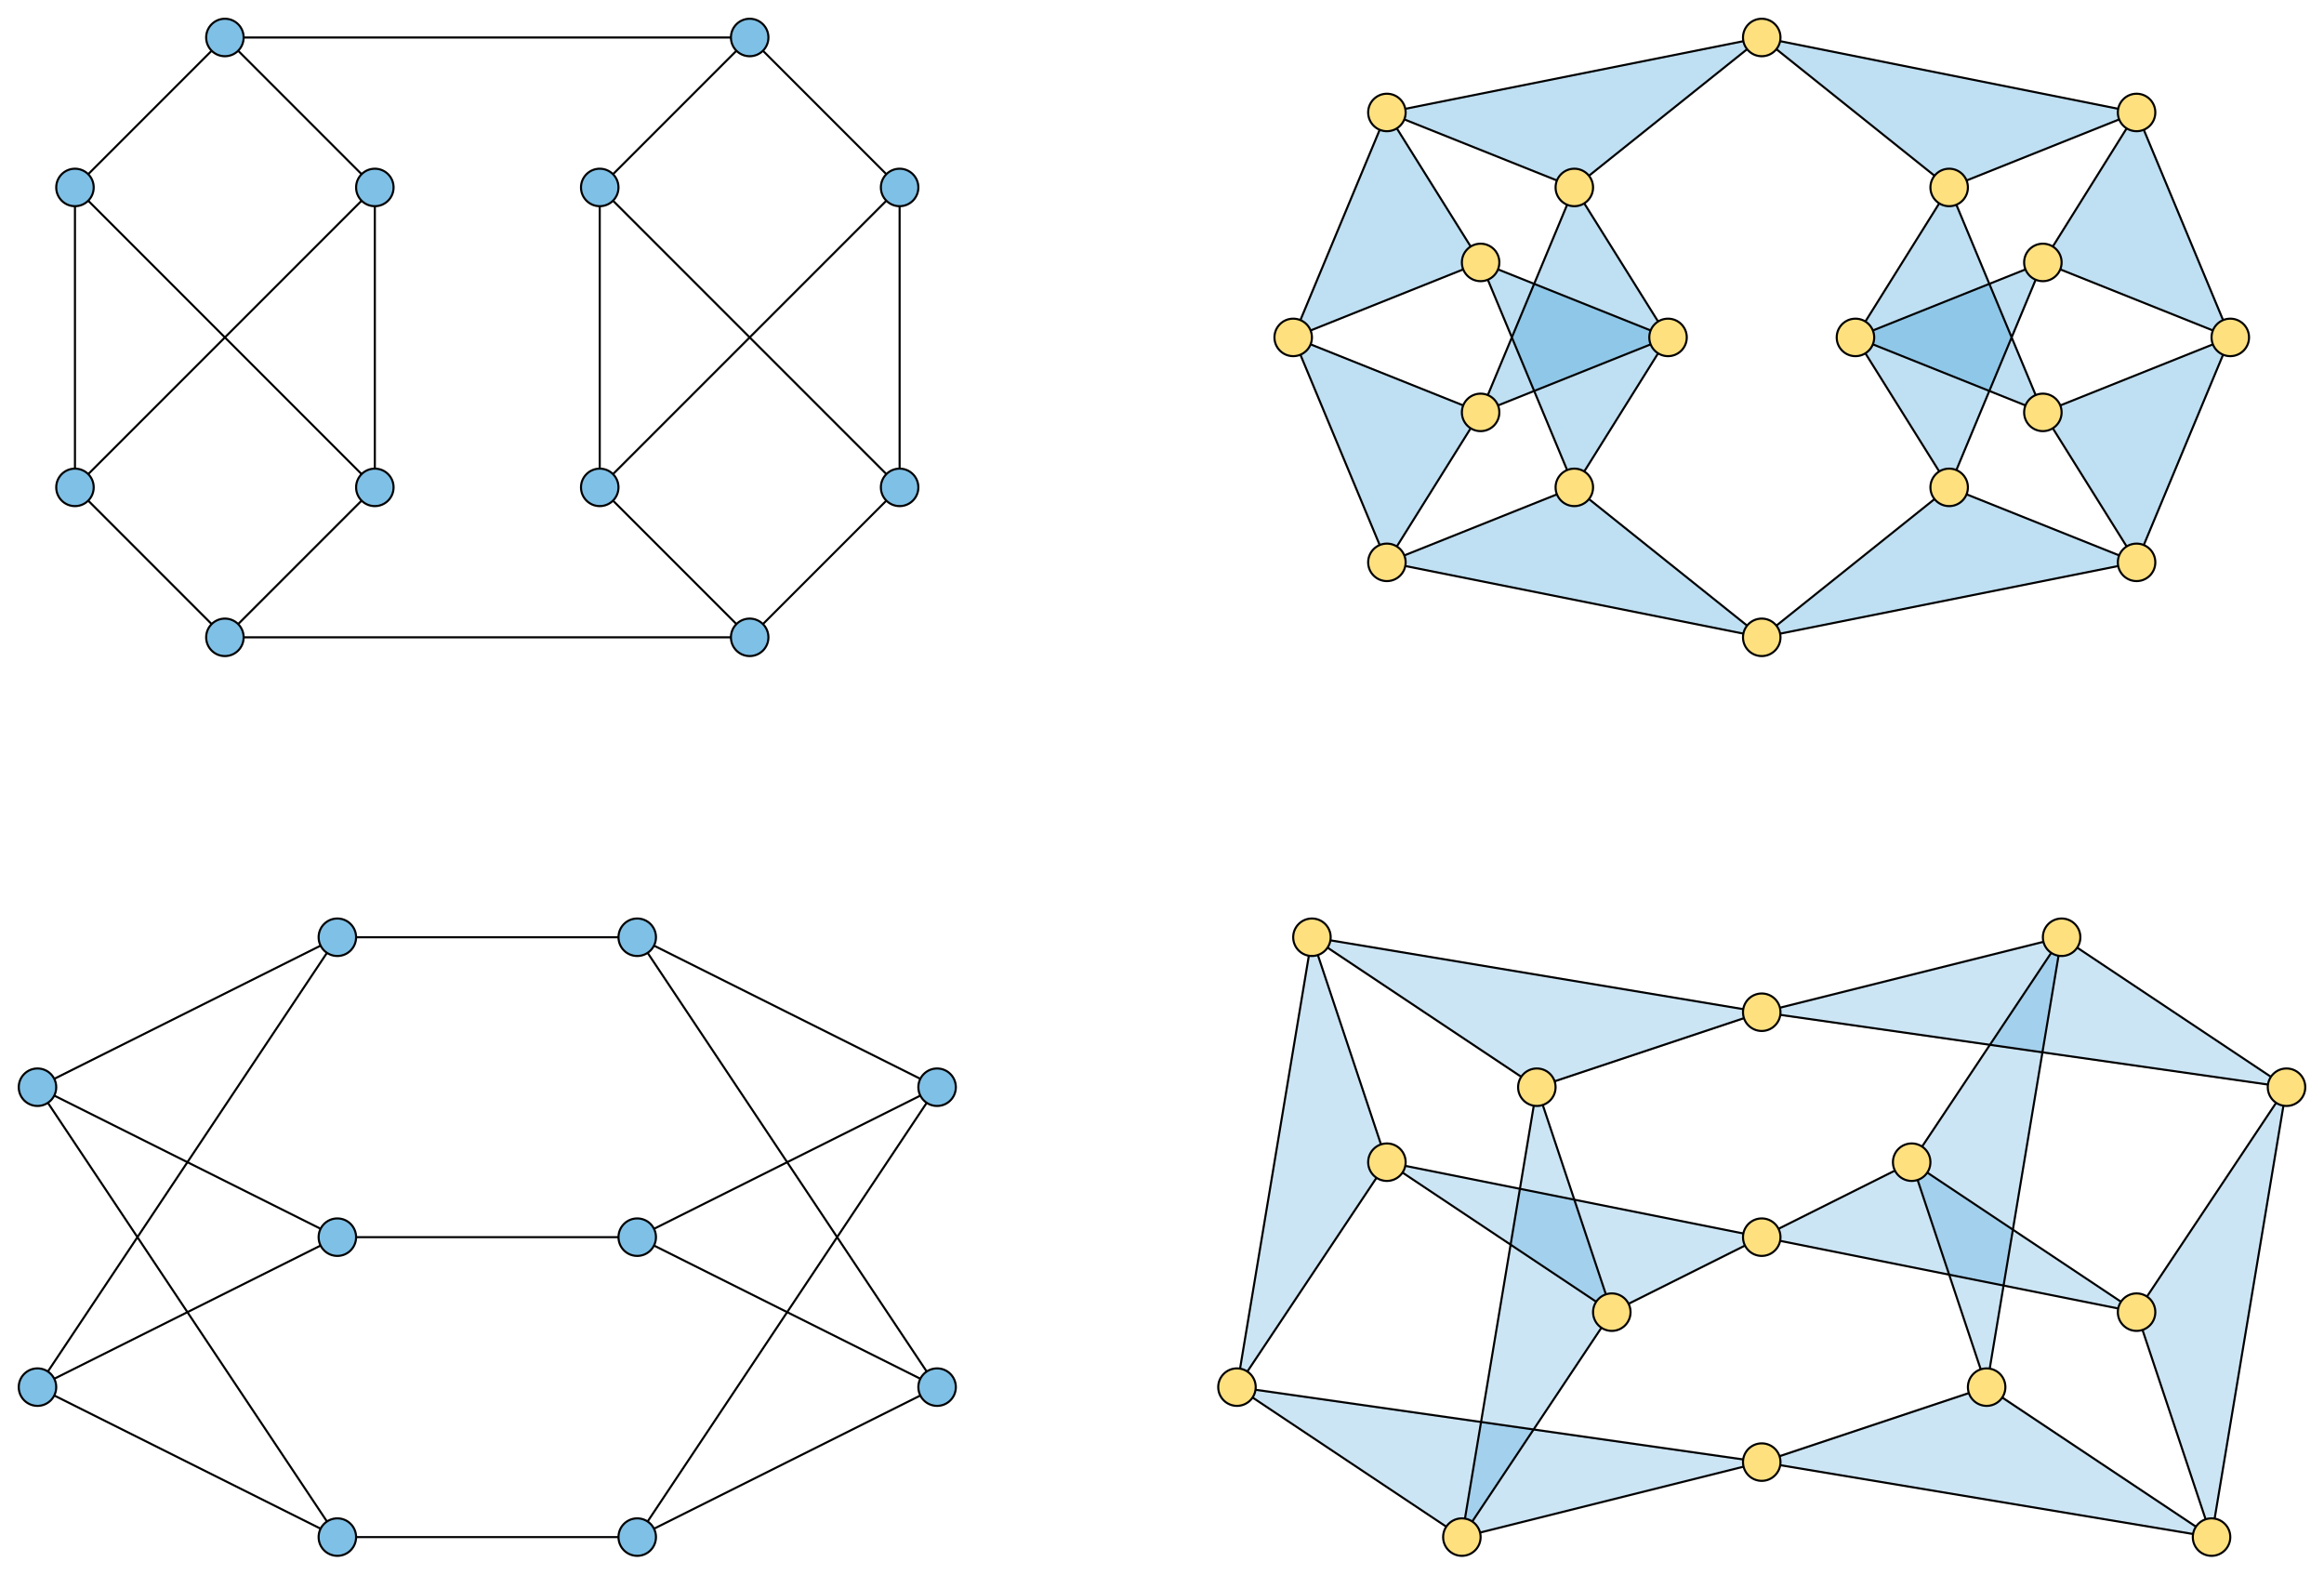 <svg xmlns="http://www.w3.org/2000/svg" width="1116" height="756"><g fill="#0081CD"><path opacity=".2" d="M846 486l252 36-108-72zm0 108l180 36-108-72zm0 108l216 36-108-72zm216 36l-36-108 72-108z"/><path opacity=".2" d="M990 450l-72 108 36 108zM846 702l-252-36 108 72zm0-108l-180-36 108 72zm0-108l-216-36 108 72zm-216-36l36 108-72 108z"/><path opacity=".2" d="M702 738l72-108-36-108z"/><path opacity=".25" d="M666 270l90-36 90 72zm0 0l45-72-90-36zm90-36l45-72-90-36zm-135-72l45-108 45 72z"/><path opacity=".25" d="M711 198l45-108 45 72zm45-108l90-72-180 36zm270-36l-90 36-90-72zm0 0l-45 72 90 36zm-90 36l-45 72 90 36zm135 72l-45 108-45-72z"/><path opacity=".25" d="M981 126l-45 108-45-72zm-45 108l-90 72 180-36z"/></g><g fill="none" stroke="#000"><path d="M162 738h144M162 594h144M162 450h144M18 666l144-72-144-72"/><path d="M18 522l144-72L18 666l144 72zM36 90v144L180 90v144L36 90zm0 0l72-72 72 72M36 234l72 72 72-72M288 90v144L432 90v144L288 90zm0 0l72-72 72 72M288 234l72 72 72-72M108 18h252M108 306h252m621-108l90-36-90-36-90 36 90 36zM936 90l90-36-180-36 90 72z"/><path d="M981 126l45-72 45 108-45 108-45-72-45-108-45 72 45 72 45-108z"/><path d="M936 234l90 36-180 36 90-72zM711 126l-90 36 90 36 90-36-90-36zm45 108l-90 36 180 36-90-72z"/><path d="M711 198l-45 72-45-108 45-108 45 72 45 108 45-72-45-72-45 108z"/><path d="M756 90l-90-36 180-36-90 72zM450 666l-144-72 144-72"/><path d="M450 522l-144-72 144 216-144 72zm396-36l252 36-108-72zm0 108l180 36-108-72zm0 108l216 36-108-72zm216 36l-36-108 72-108z"/><path d="M990 450l-72 108 36 108zM846 702l-252-36 108 72zm0-108l-180-36 108 72zm0-108l-216-36 108 72zm-216-36l36 108-72 108z"/><path d="M702 738l72-108-36-108z"/></g><g fill="#7FC0E6" stroke="#000"><circle cx="108" cy="18" r="9"/><circle cx="360" cy="18" r="9"/><circle cx="36" cy="90" r="9"/><circle cx="180" cy="90" r="9"/><circle cx="288" cy="90" r="9"/><circle cx="432" cy="90" r="9"/><circle cx="432" cy="234" r="9"/><circle cx="288" cy="234" r="9"/><circle cx="180" cy="234" r="9"/><circle cx="36" cy="234" r="9"/><circle cx="108" cy="306" r="9"/><circle cx="360" cy="306" r="9"/><circle cx="162" cy="450" r="9"/><circle cx="162" cy="594" r="9"/><circle cx="18" cy="522" r="9"/><circle cx="18" cy="666" r="9"/><circle cx="162" cy="738" r="9"/><circle cx="306" cy="450" r="9"/><circle cx="306" cy="594" r="9"/><circle cx="450" cy="522" r="9"/><circle cx="450" cy="666" r="9"/><circle cx="306" cy="738" r="9"/></g><g fill="#FFE07F" stroke="#000"><circle cx="756" cy="90" r="9"/><circle cx="846" cy="18" r="9"/><circle cx="936" cy="90" r="9"/><circle cx="1026" cy="54" r="9"/><circle cx="666" cy="54" r="9"/><circle cx="711" cy="126" r="9"/><circle cx="981" cy="126" r="9"/><circle cx="621" cy="162" r="9"/><circle cx="801" cy="162" r="9"/><circle cx="756" cy="234" r="9"/><circle cx="666" cy="270" r="9"/><circle cx="846" cy="306" r="9"/><circle cx="1026" cy="270" r="9"/><circle cx="981" cy="198" r="9"/><circle cx="936" cy="234" r="9"/><circle cx="891" cy="162" r="9"/><circle cx="1071" cy="162" r="9"/><circle cx="711" cy="198" r="9"/><circle cx="846" cy="486" r="9"/><circle cx="846" cy="594" r="9"/><circle cx="846" cy="702" r="9"/><circle cx="918" cy="558" r="9"/><circle cx="990" cy="450" r="9"/><circle cx="954" cy="666" r="9"/><circle cx="1026" cy="630" r="9"/><circle cx="1098" cy="522" r="9"/><circle cx="1062" cy="738" r="9"/><circle cx="774" cy="630" r="9"/><circle cx="702" cy="738" r="9"/><circle cx="738" cy="522" r="9"/><circle cx="666" cy="558" r="9"/><circle cx="594" cy="666" r="9"/><circle cx="630" cy="450" r="9"/></g></svg>